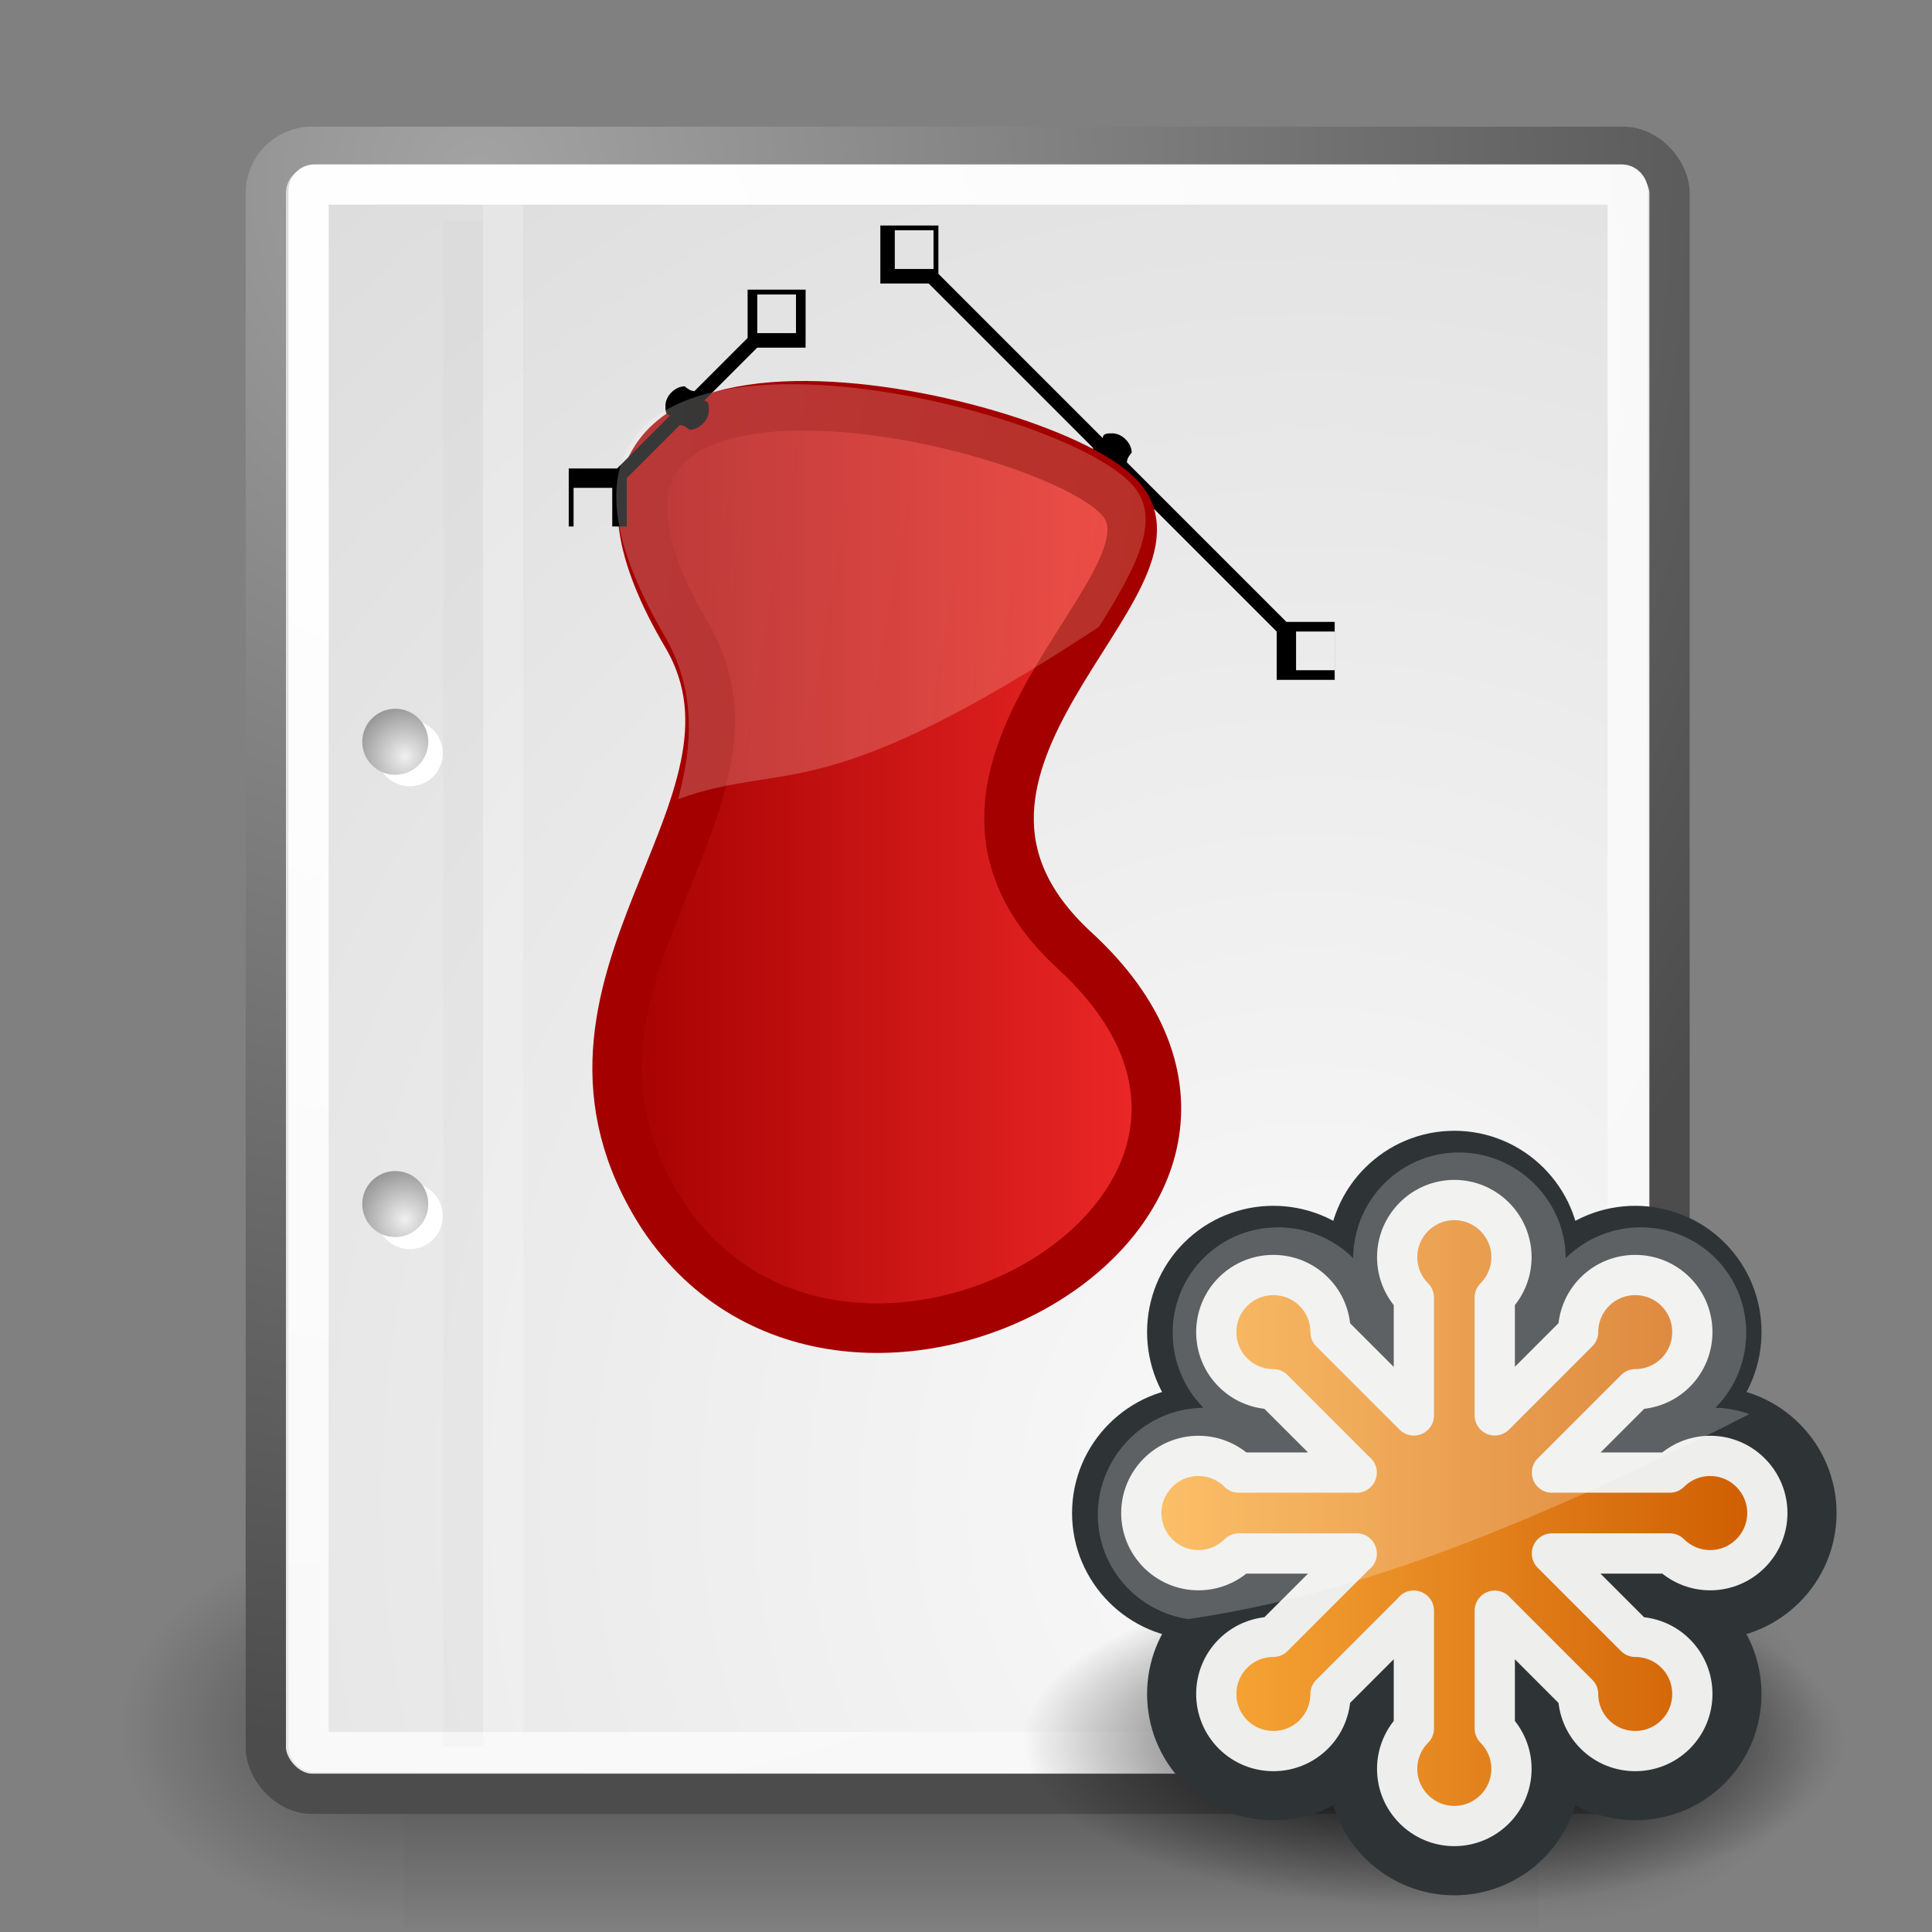 <?xml version="1.0" encoding="UTF-8" standalone="no"?>
<!-- Created with Inkscape (http://www.inkscape.org/) -->
<svg
   xmlns:dc="http://purl.org/dc/elements/1.1/"
   xmlns:cc="http://web.resource.org/cc/"
   xmlns:rdf="http://www.w3.org/1999/02/22-rdf-syntax-ns#"
   xmlns:svg="http://www.w3.org/2000/svg"
   xmlns="http://www.w3.org/2000/svg"
   xmlns:xlink="http://www.w3.org/1999/xlink"
   xmlns:sodipodi="http://sodipodi.sourceforge.net/DTD/sodipodi-0.dtd"
   xmlns:inkscape="http://www.inkscape.org/namespaces/inkscape"
   inkscape:export-ydpi="97.5"
   inkscape:export-xdpi="97.5"
   inkscape:export-filename="/Users/izoo/Sites/spip-zone/_graphismes_/logos/spip_tango/tango_vignettes/png/svg.png"
   sodipodi:docname="svg.svg"
   sodipodi:docbase="/Users/izoo/Sites/spip-zone/_graphismes_/logos/spip_tango/tango_vignettes/svg"
   inkscape:version="0.44.1"
   sodipodi:version="0.32"
   id="svg249"
   viewBox="0 0 48 48" height="52px"
   width="52px">
  <rect x="0" y="0" width="48" height="48" fill="#808080" stroke="none"/>
  <defs
     id="defs3">
    <linearGradient
       id="linearGradient2804">
      <stop
         style="stop-color:#fcaf3e;stop-opacity:1;"
         offset="0"
         id="stop2806" />
      <stop
         id="stop2812"
         offset="1"
         style="stop-color:#ce5c00;stop-opacity:1;" />
    </linearGradient>
    <linearGradient
       id="linearGradient7564">
      <stop
         style="stop-color:#ffffff;stop-opacity:1;"
         offset="0"
         id="stop7566" />
      <stop
         style="stop-color:#f9b575;stop-opacity:1"
         offset="1"
         id="stop7568" />
    </linearGradient>
    <linearGradient
       inkscape:collect="always"
       xlink:href="#linearGradient15662"
       id="linearGradient2887"
       x1="51.978"
       y1="25.493"
       x2="64.499"
       y2="25.493"
       gradientUnits="userSpaceOnUse"
       gradientTransform="matrix(1.279,0,0,1.279,-29.664,6.209)" />
    <linearGradient
       id="linearGradient4114"
       inkscape:collect="always">
      <stop
         id="stop4116"
         offset="0"
         style="stop-color:#000000;stop-opacity:1;" />
      <stop
         id="stop4118"
         offset="1"
         style="stop-color:#000000;stop-opacity:0;" />
    </linearGradient>
    <radialGradient
       inkscape:collect="always"
       xlink:href="#linearGradient4114"
       id="radialGradient14431"
       gradientUnits="userSpaceOnUse"
       gradientTransform="scale(1.644,0.608)"
       cx="15.116"
       cy="63.965"
       fx="15.116"
       fy="63.965"
       r="12.289" />
    <linearGradient
       id="linearGradient19880">
      <stop
         style="stop-color:#a40000;stop-opacity:1;"
         offset="0"
         id="stop19882" />
      <stop
         id="stop19888"
         offset="1"
         style="stop-color:#ef2929;stop-opacity:1;" />
    </linearGradient>
    <radialGradient
       id="XMLID_43_"
       cx="20.131"
       cy="32.823"
       r="20.152"
       gradientTransform="matrix(1,0,0,-1,-0.857,45.847)"
       gradientUnits="userSpaceOnUse">
      <stop
         offset="0"
         style="stop-color:#23ACCD"
         id="stop18997" />
      <stop
         offset="1"
         style="stop-color:#274773"
         id="stop18999" />
    </radialGradient>
    <linearGradient
       id="linearGradient2667">
      <stop
         id="stop2669"
         offset="0"
         style="stop-color:#ffffff;stop-opacity:1;" />
      <stop
         id="stop2671"
         offset="1"
         style="stop-color:#fcfcff;stop-opacity:0;" />
    </linearGradient>
    <linearGradient
       inkscape:collect="always"
       xlink:href="#linearGradient2667"
       id="linearGradient13821"
       gradientUnits="userSpaceOnUse"
       gradientTransform="matrix(1.034,0,0,2.217,7.851,-12.819)"
       x1="11.492"
       y1="1.654"
       x2="17.199"
       y2="26.729" />
    <radialGradient
       inkscape:collect="always"
       xlink:href="#linearGradient5060"
       id="radialGradient6719"
       gradientUnits="userSpaceOnUse"
       gradientTransform="matrix(-2.774,0,0,1.97,112.762,-872.885)"
       cx="605.714"
       cy="486.648"
       fx="605.714"
       fy="486.648"
       r="117.143" />
    <linearGradient
       inkscape:collect="always"
       id="linearGradient5060">
      <stop
         style="stop-color:black;stop-opacity:1;"
         offset="0"
         id="stop5062" />
      <stop
         style="stop-color:black;stop-opacity:0;"
         offset="1"
         id="stop5064" />
    </linearGradient>
    <radialGradient
       inkscape:collect="always"
       xlink:href="#linearGradient5060"
       id="radialGradient6717"
       gradientUnits="userSpaceOnUse"
       gradientTransform="matrix(2.774,0,0,1.97,-1891.633,-872.885)"
       cx="605.714"
       cy="486.648"
       fx="605.714"
       fy="486.648"
       r="117.143" />
    <linearGradient
       id="linearGradient5048">
      <stop
         style="stop-color:black;stop-opacity:0;"
         offset="0"
         id="stop5050" />
      <stop
         id="stop5056"
         offset="0.5"
         style="stop-color:black;stop-opacity:1;" />
      <stop
         style="stop-color:black;stop-opacity:0;"
         offset="1"
         id="stop5052" />
    </linearGradient>
    <linearGradient
       inkscape:collect="always"
       xlink:href="#linearGradient5048"
       id="linearGradient6715"
       gradientUnits="userSpaceOnUse"
       gradientTransform="matrix(2.774,0,0,1.97,-1892.179,-872.885)"
       x1="302.857"
       y1="366.648"
       x2="302.857"
       y2="609.505" />
    <linearGradient
       id="linearGradient7648"
       gradientUnits="userSpaceOnUse"
       x1="21.933"
       y1="24.627"
       x2="21.933"
       y2="7.109"
       style="stroke-dasharray:none;stroke-miterlimit:4;stroke-width:1.217">
      <stop
         offset="0"
         style="stop-color:#8595bc;stop-opacity:1;"
         id="stop7650" />
      <stop
         offset="1"
         style="stop-color:#041a3b;stop-opacity:1;"
         id="stop7652" />
    </linearGradient>
    <linearGradient
       inkscape:collect="always"
       id="linearGradient4542">
      <stop
         style="stop-color:#000000;stop-opacity:1;"
         offset="0"
         id="stop4544" />
      <stop
         style="stop-color:#000000;stop-opacity:0;"
         offset="1"
         id="stop4546" />
    </linearGradient>
    <linearGradient
       id="linearGradient15662">
      <stop
         id="stop15664"
         offset="0"
         style="stop-color:#ffffff;stop-opacity:1;" />
      <stop
         id="stop15666"
         offset="1"
         style="stop-color:#f8f8f8;stop-opacity:1;" />
    </linearGradient>
    <radialGradient
       id="aigrd3"
       cx="20.892"
       cy="64.568"
       r="5.257"
       fx="20.892"
       fy="64.568"
       gradientUnits="userSpaceOnUse">
      <stop
         offset="0"
         style="stop-color:#F0F0F0"
         id="stop15573" />
      <stop
         offset="1"
         style="stop-color:#9a9a9a;stop-opacity:1;"
         id="stop15575" />
    </radialGradient>
    <radialGradient
       id="aigrd2"
       cx="20.892"
       cy="114.568"
       r="5.256"
       fx="20.892"
       fy="114.568"
       gradientUnits="userSpaceOnUse">
      <stop
         offset="0"
         style="stop-color:#F0F0F0"
         id="stop15566" />
      <stop
         offset="1"
         style="stop-color:#9a9a9a;stop-opacity:1;"
         id="stop15568" />
    </radialGradient>
    <linearGradient
       id="linearGradient269">
      <stop
         id="stop270"
         offset="0"
         style="stop-color:#a3a3a3;stop-opacity:1;" />
      <stop
         id="stop271"
         offset="1"
         style="stop-color:#4c4c4c;stop-opacity:1;" />
    </linearGradient>
    <linearGradient
       id="linearGradient259">
      <stop
         id="stop260"
         offset="0"
         style="stop-color:#fafafa;stop-opacity:1;" />
      <stop
         id="stop261"
         offset="1"
         style="stop-color:#bbbbbb;stop-opacity:1;" />
    </linearGradient>
    <radialGradient
       inkscape:collect="always"
       xlink:href="#linearGradient269"
       id="radialGradient15656"
       gradientUnits="userSpaceOnUse"
       gradientTransform="matrix(0.968,0,0,1.033,3.354,0.646)"
       cx="8.824"
       cy="3.756"
       fx="8.824"
       fy="3.756"
       r="37.752" />
    <radialGradient
       inkscape:collect="always"
       xlink:href="#linearGradient259"
       id="radialGradient15658"
       gradientUnits="userSpaceOnUse"
       gradientTransform="scale(0.96,1.041)"
       cx="33.967"
       cy="35.737"
       fx="33.967"
       fy="35.737"
       r="86.708" />
    <radialGradient
       inkscape:collect="always"
       xlink:href="#linearGradient15662"
       id="radialGradient15668"
       gradientUnits="userSpaceOnUse"
       gradientTransform="matrix(0.968,0,0,1.033,3.354,0.646)"
       cx="8.144"
       cy="7.268"
       fx="8.144"
       fy="7.268"
       r="38.159" />
    <radialGradient
       r="5.256"
       fy="114.568"
       fx="20.892"
       cy="114.568"
       cx="20.892"
       gradientTransform="matrix(0.23,0,0,0.23,4.614,3.98)"
       gradientUnits="userSpaceOnUse"
       id="radialGradient2283"
       xlink:href="#aigrd2"
       inkscape:collect="always" />
    <radialGradient
       r="5.257"
       fy="64.568"
       fx="20.892"
       cy="64.568"
       cx="20.892"
       gradientTransform="matrix(0.23,0,0,0.23,4.614,3.98)"
       gradientUnits="userSpaceOnUse"
       id="radialGradient2285"
       xlink:href="#aigrd3"
       inkscape:collect="always" />
    <radialGradient
       inkscape:collect="always"
       xlink:href="#linearGradient4542"
       id="radialGradient4548"
       cx="24.307"
       cy="42.078"
       fx="24.307"
       fy="42.078"
       r="15.822"
       gradientTransform="matrix(1,0,0,0.285,0,30.089)"
       gradientUnits="userSpaceOnUse" />
    <linearGradient
       inkscape:collect="always"
       xlink:href="#linearGradient7648"
       id="linearGradient13118"
       gradientUnits="userSpaceOnUse"
       gradientTransform="matrix(0.835,0,0,-0.603,7.173,30.075)"
       x1="21.933"
       y1="24.627"
       x2="21.933"
       y2="7.109" />
    <radialGradient
       gradientUnits="userSpaceOnUse"
       gradientTransform="matrix(1,0,0,-1,-0.857,45.847)"
       r="20.152"
       cy="32.823"
       cx="20.131"
       id="radialGradient19854">
      <stop
         id="stop19856"
         style="stop-color:#23ACCD"
         offset="0" />
      <stop
         id="stop19858"
         style="stop-color:#274773"
         offset="1" />
    </radialGradient>
    <linearGradient
       inkscape:collect="always"
       xlink:href="#linearGradient19880"
       id="linearGradient19902"
       x1="54.264"
       y1="30.136"
       x2="65.845"
       y2="30.136"
       gradientUnits="userSpaceOnUse"
       gradientTransform="translate(-8.938,-0.218)" />
    <linearGradient
       inkscape:collect="always"
       xlink:href="#linearGradient19880"
       id="linearGradient19908"
       gradientUnits="userSpaceOnUse"
       gradientTransform="translate(-8.938,-0.218)"
       x1="54.264"
       y1="30.136"
       x2="65.845"
       y2="30.136" />
    <linearGradient
       inkscape:collect="always"
       xlink:href="#linearGradient19880"
       id="linearGradient7526"
       gradientUnits="userSpaceOnUse"
       gradientTransform="translate(-8.938,-0.218)"
       x1="54.264"
       y1="30.136"
       x2="65.845"
       y2="30.136" />
    <linearGradient
       inkscape:collect="always"
       xlink:href="#linearGradient19880"
       id="linearGradient7535"
       gradientUnits="userSpaceOnUse"
       gradientTransform="translate(-8.938,-0.218)"
       x1="54.264"
       y1="30.136"
       x2="65.845"
       y2="30.136" />
    <linearGradient
       inkscape:collect="always"
       xlink:href="#linearGradient19880"
       id="linearGradient7539"
       gradientUnits="userSpaceOnUse"
       gradientTransform="matrix(1.201,0,0,1.201,-82.565,-13.291)"
       x1="54.264"
       y1="30.136"
       x2="65.845"
       y2="30.136" />
    <linearGradient
       inkscape:collect="always"
       xlink:href="#linearGradient2667"
       id="linearGradient7543"
       gradientUnits="userSpaceOnUse"
       gradientTransform="matrix(1.027,0,0,2.641,-26.715,-20.83)"
       x1="11.492"
       y1="1.654"
       x2="17.199"
       y2="26.729" />
    <linearGradient
       inkscape:collect="always"
       xlink:href="#linearGradient2804"
       id="linearGradient3091"
       gradientUnits="userSpaceOnUse"
       gradientTransform="matrix(0.306,0,0,0.306,26.131,25.863)"
       x1="6.922"
       y1="32.182"
       x2="57.805"
       y2="32.182" />
    <linearGradient
       inkscape:collect="always"
       xlink:href="#linearGradient19880"
       id="linearGradient3101"
       gradientUnits="userSpaceOnUse"
       gradientTransform="translate(-8.938,-0.218)"
       x1="54.264"
       y1="30.136"
       x2="65.845"
       y2="30.136" />
    <linearGradient
       inkscape:collect="always"
       xlink:href="#linearGradient7564"
       id="linearGradient3116"
       gradientUnits="userSpaceOnUse"
       x1="17.819"
       y1="18.444"
       x2="41.324"
       y2="22.477"
       gradientTransform="translate(-2.507,-3.744)" />
    <linearGradient
       inkscape:collect="always"
       xlink:href="#linearGradient2804"
       id="linearGradient3292"
       gradientUnits="userSpaceOnUse"
       gradientTransform="matrix(0.306,0,0,0.306,26.239,27.754)"
       x1="6.922"
       y1="32.182"
       x2="57.805"
       y2="32.182" />
  </defs>
  <sodipodi:namedview
     inkscape:window-y="212"
     inkscape:window-x="248"
     inkscape:window-height="791"
     inkscape:window-width="1018"
     inkscape:document-units="px"
     inkscape:grid-bbox="true"
     showgrid="false"
     inkscape:current-layer="layer5"
     inkscape:cy="24.309966"
     inkscape:cx="27.744088"
     inkscape:zoom="9.1746904"
     inkscape:pageshadow="2"
     inkscape:pageopacity="0.0"
     borderopacity="0.255"
     bordercolor="#666666"
     pagecolor="#ffffff"
     id="base"
     inkscape:showpageshadow="false"
     fill="#729fcf" />
  <g
     inkscape:groupmode="layer"
     id="layer6"
     inkscape:label="Shadow">
    <g
       style="display:inline"
       transform="matrix(2.105461e-2,0,0,2.086758e-2,42.852,41.154)"
       id="g6707">
      <rect
         style="opacity:0.402;color:black;fill:url(#linearGradient6715);fill-opacity:1;fill-rule:nonzero;stroke:none;stroke-width:1;stroke-linecap:round;stroke-linejoin:miter;marker:none;marker-start:none;marker-mid:none;marker-end:none;stroke-miterlimit:4;stroke-dasharray:none;stroke-dashoffset:0;stroke-opacity:1;visibility:visible;display:inline;overflow:visible"
         id="rect6709"
         width="1339.633"
         height="478.357"
         x="-1559.252"
         y="-150.697" />
      <path
         style="opacity:0.402;color:black;fill:url(#radialGradient6717);fill-opacity:1;fill-rule:nonzero;stroke:none;stroke-width:1;stroke-linecap:round;stroke-linejoin:miter;marker:none;marker-start:none;marker-mid:none;marker-end:none;stroke-miterlimit:4;stroke-dasharray:none;stroke-dashoffset:0;stroke-opacity:1;visibility:visible;display:inline;overflow:visible"
         d="M -219.619,-150.68 C -219.619,-150.68 -219.619,327.65 -219.619,327.65 C -76.745,328.551 125.781,220.481 125.781,88.454 C 125.781,-43.572 -33.655,-150.68 -219.619,-150.68 z "
         id="path6711"
         sodipodi:nodetypes="cccc" />
      <path
         sodipodi:nodetypes="cccc"
         id="path6713"
         d="M -1559.252,-150.68 C -1559.252,-150.68 -1559.252,327.65 -1559.252,327.65 C -1702.127,328.551 -1904.652,220.481 -1904.652,88.454 C -1904.652,-43.572 -1745.216,-150.68 -1559.252,-150.68 z "
         style="opacity:0.402;color:black;fill:url(#radialGradient6719);fill-opacity:1;fill-rule:nonzero;stroke:none;stroke-width:1;stroke-linecap:round;stroke-linejoin:miter;marker:none;marker-start:none;marker-mid:none;marker-end:none;stroke-miterlimit:4;stroke-dasharray:none;stroke-dashoffset:0;stroke-opacity:1;visibility:visible;display:inline;overflow:visible" />
    </g>
  </g>
  <g
     style="display:inline"
     inkscape:groupmode="layer"
     inkscape:label="Base"
     id="layer1">
    <rect
       style="color:#000000;fill:url(#radialGradient15658);fill-opacity:1;fill-rule:nonzero;stroke:url(#radialGradient15656);stroke-width:1;stroke-linecap:round;stroke-linejoin:round;stroke-miterlimit:4;stroke-dashoffset:0;stroke-opacity:1;marker:none;marker-start:none;marker-mid:none;marker-end:none;visibility:visible;display:block;overflow:visible"
       id="rect15391"
       width="34.875"
       height="40.92"
       x="6.604"
       y="3.646"
       ry="1.149" />
    <rect
       style="color:#000000;fill:none;fill-opacity:1;fill-rule:nonzero;stroke:url(#radialGradient15668);stroke-width:1;stroke-linecap:round;stroke-linejoin:round;stroke-miterlimit:4;stroke-dashoffset:0;stroke-opacity:1;marker:none;marker-start:none;marker-mid:none;marker-end:none;visibility:visible;display:block;overflow:visible"
       id="rect15660"
       width="32.776"
       height="38.946"
       x="7.666"
       y="4.584"
       ry="0.149"
       rx="0.149" />
    <g
       transform="translate(0.646,-3.798933e-2)"
       id="g2270">
      <g
         id="g1440"
         style="fill:#ffffff;fill-opacity:1;fill-rule:nonzero;stroke:#000000;stroke-miterlimit:4"
         transform="matrix(0.23,0,0,0.23,4.967,4.245)">
        <radialGradient
           id="radialGradient1442"
           cx="20.892"
           cy="114.568"
           r="5.256"
           fx="20.892"
           fy="114.568"
           gradientUnits="userSpaceOnUse">
          <stop
             offset="0"
             style="stop-color:#F0F0F0"
             id="stop1444" />
          <stop
             offset="1"
             style="stop-color:#474747"
             id="stop1446" />
        </radialGradient>
        <path
           style="stroke:none"
           d="M 23.428,113.07 C 23.428,115.043 21.828,116.642 19.855,116.642 C 17.881,116.642 16.282,115.042 16.282,113.07 C 16.282,111.096 17.882,109.497 19.855,109.497 C 21.828,109.497 23.428,111.097 23.428,113.07 z "
           id="path1448" />
        <radialGradient
           id="radialGradient1450"
           cx="20.892"
           cy="64.568"
           r="5.257"
           fx="20.892"
           fy="64.568"
           gradientUnits="userSpaceOnUse">
          <stop
             offset="0"
             style="stop-color:#F0F0F0"
             id="stop1452" />
          <stop
             offset="1"
             style="stop-color:#474747"
             id="stop1454" />
        </radialGradient>
        <path
           style="stroke:none"
           d="M 23.428,63.07 C 23.428,65.043 21.828,66.643 19.855,66.643 C 17.881,66.643 16.282,65.043 16.282,63.07 C 16.282,61.096 17.882,59.497 19.855,59.497 C 21.828,59.497 23.428,61.097 23.428,63.07 z "
           id="path1456" />
      </g>
      <path
         style="fill:url(#radialGradient2283);fill-rule:nonzero;stroke:none;stroke-miterlimit:4"
         d="M 9.995,29.952 C 9.995,30.406 9.627,30.773 9.174,30.773 C 8.721,30.773 8.354,30.405 8.354,29.952 C 8.354,29.499 8.721,29.132 9.174,29.132 C 9.627,29.132 9.995,29.499 9.995,29.952 z "
         id="path15570" />
      <path
         style="fill:url(#radialGradient2285);fill-rule:nonzero;stroke:none;stroke-miterlimit:4"
         d="M 9.995,18.467 C 9.995,18.92 9.627,19.288 9.174,19.288 C 8.721,19.288 8.354,18.92 8.354,18.467 C 8.354,18.014 8.721,17.646 9.174,17.646 C 9.627,17.646 9.995,18.014 9.995,18.467 z "
         id="path15577" />
    </g>
    <path
       style="fill:none;fill-opacity:0.75;fill-rule:evenodd;stroke:#000000;stroke-width:0.989;stroke-linecap:butt;stroke-linejoin:miter;stroke-miterlimit:4;stroke-opacity:0.018"
       d="M 11.506,5.494 L 11.506,43.401"
       id="path15672"
       sodipodi:nodetypes="cc" />
    <path
       style="fill:none;fill-opacity:0.75;fill-rule:evenodd;stroke:#ffffff;stroke-width:1;stroke-linecap:butt;stroke-linejoin:miter;stroke-miterlimit:4;stroke-opacity:0.205"
       d="M 12.5,5.021 L 12.5,43.038"
       id="path15674"
       sodipodi:nodetypes="cc" />
  </g>
  <g
     inkscape:groupmode="layer"
     id="layer5"
     inkscape:label="Text"
     style="display:inline">
    <path
       transform="matrix(0.505,0,0,0.553,23.067,21.756)"
       d="M 45.053 38.909 A 20.203 7.475 0 1 1  4.647,38.909 A 20.203 7.475 0 1 1  45.053 38.909 z"
       sodipodi:ry="7.4751287"
       sodipodi:rx="20.203051"
       sodipodi:cy="38.908627"
       sodipodi:cx="24.849752"
       id="path4112"
       style="fill:url(#radialGradient14431);fill-opacity:1;stroke:none;stroke-opacity:1;display:inline"
       sodipodi:type="arc" />
    <g
       id="g19910"
       transform="matrix(1.201,0,0,1.201,-39.229,-14.654)">
      <path
         d="M 60.275,25.066 L 59.275,25.066 L 55.975,21.766 C 55.975,21.666 56.075,21.566 56.075,21.566 C 56.075,21.366 55.875,21.166 55.675,21.166 C 55.575,21.166 55.476,21.166 55.476,21.266 L 52.076,17.866 L 52.076,16.866 L 51.976,16.866 L 50.875,16.866 L 50.875,18.066 L 51.875,18.066 L 55.275,21.466 C 55.275,21.566 55.174,21.666 55.174,21.666 C 55.174,21.866 55.374,22.066 55.574,22.066 C 55.674,22.066 55.774,22.066 55.774,21.966 L 59.074,25.266 L 59.074,26.266 L 60.274,26.266 L 60.274,25.066 L 60.175,25.066 L 60.275,25.066 z M 51.975,17.766 C 51.874,17.766 51.275,17.766 51.174,17.766 C 51.174,17.666 51.174,17.066 51.174,16.966 C 51.275,16.966 51.874,16.966 51.975,16.966 C 51.975,17.066 51.975,17.666 51.975,17.766 z M 60.275,26.066 C 60.174,26.066 59.575,26.066 59.475,26.066 C 59.475,25.966 59.475,25.366 59.475,25.266 C 59.575,25.266 60.174,25.266 60.275,25.266 C 60.275,25.366 60.275,25.966 60.275,26.066 z "
         id="path19003" />
      <g
         transform="translate(-0.109,0.218)"
         id="g19904">
        <path
           style="fill:url(#linearGradient3101);fill-opacity:1;stroke:#a40000;stroke-width:1.025;stroke-miterlimit:4;stroke-dasharray:none;stroke-opacity:1"
           id="path19001"
           d="M 55.884,22.229 C 54.184,20.529 42.783,18.029 46.984,25.129 C 49.085,28.729 43.384,32.329 46.484,37.129 C 50.284,42.829 60.784,36.929 54.984,31.629 C 50.884,27.829 57.684,23.929 55.884,22.229 z " />
        <path
           id="path19007"
           d="M 49.438,19.075 L 49.438,17.975 L 49.338,17.975 L 48.238,17.975 L 48.238,18.975 L 47.138,20.075 C 47.038,20.075 46.938,19.975 46.938,19.975 C 46.738,19.975 46.538,20.175 46.538,20.375 C 46.538,20.475 46.538,20.575 46.638,20.575 L 45.538,21.675 L 44.538,21.675 L 44.538,22.875 L 45.738,22.875 L 45.738,21.875 L 46.838,20.775 C 46.938,20.775 47.038,20.875 47.038,20.875 C 47.238,20.875 47.437,20.675 47.437,20.475 C 47.437,20.375 47.437,20.275 47.337,20.275 L 48.437,19.175 L 49.437,19.175 L 49.437,19.075 L 49.438,19.075 z M 48.438,18.075 C 48.539,18.075 49.138,18.075 49.239,18.075 C 49.239,18.175 49.239,18.775 49.239,18.875 C 49.138,18.875 48.539,18.875 48.438,18.875 C 48.438,18.775 48.438,18.175 48.438,18.075 z M 44.638,22.875 C 44.638,22.775 44.638,22.175 44.638,22.075 C 44.739,22.075 45.239,22.075 45.438,22.075 L 45.438,22.075 C 45.438,22.275 45.438,22.775 45.438,22.875 C 45.338,22.875 44.738,22.875 44.638,22.875 z " />
      </g>
    </g>
    <path
       style="opacity:0.22;fill:url(#linearGradient3116);fill-opacity:1;stroke:none;stroke-width:1.231;stroke-miterlimit:4;stroke-dasharray:none;stroke-opacity:1"
       d="M 19.414,9.547 C 16.121,9.612 13.784,11.137 16.51,15.794 C 17.286,17.139 17.216,18.475 16.847,19.856 C 19.556,18.869 20.336,20.158 27.282,15.589 C 27.29,15.576 27.308,15.567 27.316,15.555 C 28.244,14.066 28.935,12.807 28.059,11.97 C 26.956,10.855 22.707,9.481 19.414,9.547 z "
       id="path7522" />
    <path
       style="fill:#2e3436;stroke:#2e3436;stroke-opacity:1"
       id="path10"
       d="M 27.135,37.591 C 27.135,39.04 28.312,40.222 29.759,40.231 C 28.742,41.26 28.746,42.928 29.77,43.953 C 30.795,44.978 32.465,44.981 33.494,43.962 C 33.501,45.41 34.683,46.588 36.132,46.588 C 37.582,46.588 38.765,45.408 38.77,43.959 C 39.798,44.98 41.469,44.978 42.494,43.953 C 43.518,42.928 43.521,41.259 42.502,40.231 C 43.95,40.223 45.129,39.041 45.129,37.591 C 45.129,36.142 43.952,34.96 42.505,34.951 C 43.522,33.922 43.518,32.254 42.494,31.229 C 41.47,30.205 39.801,30.201 38.772,31.218 C 38.763,29.771 37.581,28.594 36.132,28.594 C 34.684,28.594 33.501,29.771 33.492,31.217 C 32.462,30.201 30.794,30.205 29.77,31.229 C 28.746,32.253 28.742,33.922 29.758,34.951 C 28.312,34.96 27.135,36.142 27.135,37.591 L 27.135,37.591 z " />
    <path
       style="fill:url(#linearGradient3292);fill-opacity:1;stroke:#eeeeec;stroke-width:1;stroke-linejoin:round;stroke-miterlimit:4;stroke-dasharray:none;stroke-opacity:1"
       id="path12"
       d="M 33.706,36.588 C 33.706,36.587 33.706,36.586 33.707,36.585 L 33.706,36.587 L 33.706,36.588 z M 33.705,36.586 L 31.634,34.515 C 31.271,34.514 30.909,34.376 30.633,34.1 C 30.08,33.547 30.08,32.645 30.633,32.092 C 31.186,31.539 32.088,31.539 32.641,32.092 C 32.918,32.368 33.056,32.732 33.056,33.096 L 35.126,35.166 C 35.127,35.165 35.127,35.165 35.128,35.165 L 35.127,35.165 L 35.127,32.236 C 34.871,31.979 34.712,31.625 34.712,31.234 C 34.712,30.452 35.35,29.814 36.132,29.814 C 36.914,29.814 37.552,30.452 37.552,31.234 C 37.552,31.625 37.393,31.979 37.137,32.236 L 37.137,35.165 L 39.208,33.093 C 39.209,32.731 39.347,32.368 39.623,32.092 C 40.176,31.539 41.078,31.539 41.631,32.092 C 42.184,32.645 42.184,33.547 41.631,34.1 C 41.355,34.376 40.992,34.514 40.63,34.515 L 38.559,36.586 L 41.487,36.586 C 41.744,36.33 42.098,36.171 42.489,36.171 C 43.271,36.171 43.909,36.809 43.909,37.591 C 43.909,38.373 43.271,39.011 42.489,39.011 C 42.099,39.011 41.745,38.852 41.487,38.596 L 38.558,38.596 L 38.558,38.595 C 38.558,38.595 38.558,38.596 38.557,38.597 L 40.627,40.667 C 40.991,40.667 41.355,40.805 41.631,41.082 C 42.184,41.635 42.184,42.537 41.631,43.09 C 41.078,43.643 40.176,43.643 39.623,43.09 C 39.347,42.814 39.209,42.451 39.208,42.089 L 37.137,40.017 L 37.137,42.945 C 37.393,43.203 37.552,43.557 37.552,43.947 C 37.552,44.73 36.914,45.367 36.132,45.367 C 35.35,45.367 34.712,44.73 34.712,43.947 C 34.712,43.557 34.871,43.203 35.127,42.945 L 35.127,40.017 C 35.126,40.016 35.125,40.016 35.123,40.015 L 35.126,40.018 L 33.056,42.088 C 33.055,42.451 32.917,42.814 32.641,43.09 C 32.088,43.643 31.186,43.643 30.633,43.09 C 30.08,42.537 30.08,41.635 30.633,41.082 C 30.909,40.806 31.271,40.667 31.634,40.667 L 33.705,38.596 L 33.708,38.6 C 33.707,38.598 33.706,38.596 33.706,38.594 L 33.706,38.596 L 30.777,38.596 C 30.52,38.852 30.165,39.011 29.775,39.011 C 28.993,39.011 28.355,38.373 28.355,37.591 C 28.355,36.809 28.993,36.171 29.775,36.171 C 30.166,36.171 30.52,36.33 30.777,36.586 L 33.705,36.586 L 33.705,36.586 z M 38.558,36.586 L 38.558,36.587 C 38.558,36.587 38.558,36.587 38.558,36.587 L 38.558,36.586 z " />
    <path
       style="opacity:0.226;fill:white;fill-opacity:1;stroke:none;stroke-opacity:1"
       d="M 36.244,28.633 C 34.796,28.633 33.628,29.812 33.619,31.258 C 32.59,30.242 30.925,30.234 29.9,31.258 C 28.876,32.282 28.884,33.948 29.9,34.977 C 28.454,34.986 27.275,36.185 27.275,37.633 C 27.275,38.955 28.255,40.037 29.525,40.227 C 32.474,39.776 36.211,38.824 43.463,35.133 C 43.199,35.042 42.913,34.979 42.619,34.977 C 43.636,33.948 43.643,32.283 42.619,31.258 C 41.595,30.234 39.93,30.242 38.9,31.258 C 38.891,29.812 37.693,28.633 36.244,28.633 z "
       id="path3107" />
  </g>
</svg>

